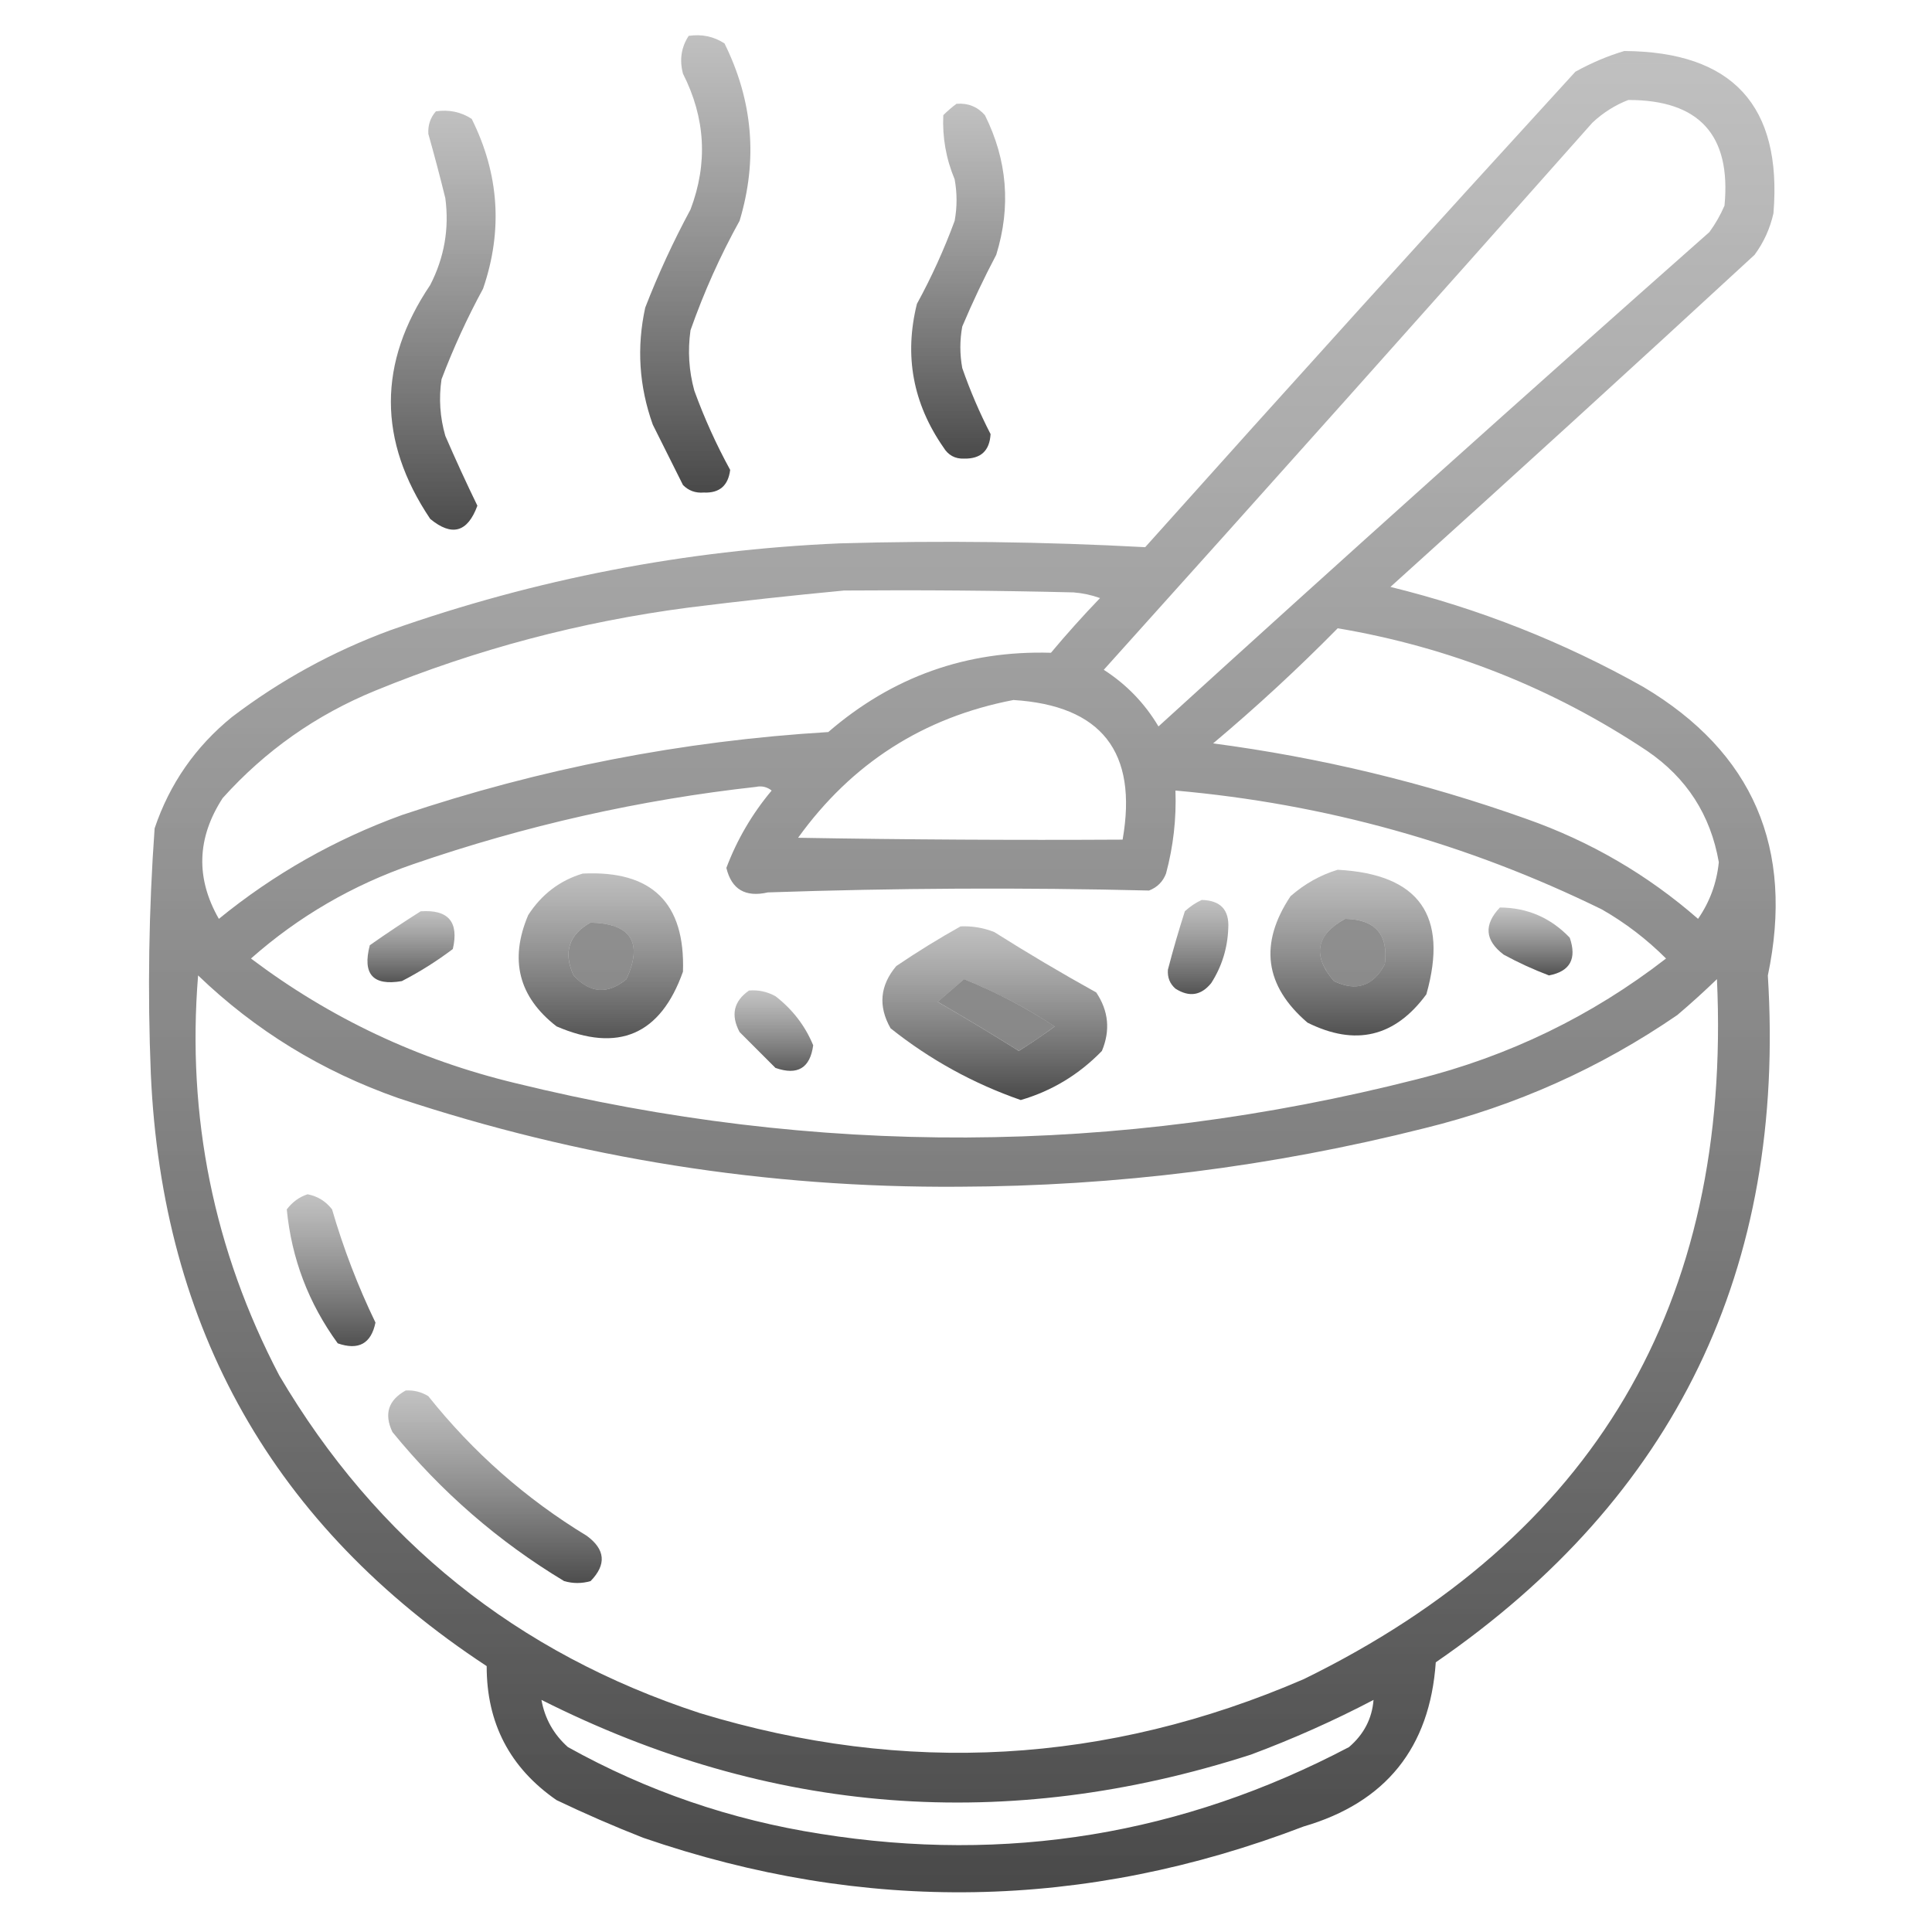 <!-- Generated by IcoMoon.io -->
<svg version="1.1" xmlns="http://www.w3.org/2000/svg" width="32" height="32" viewBox="0 0 32 32">
<title>soupCard</title>
<linearGradient id="gradient2" x1="0%" y1="100%" x2="0%" y2="0%">
  <stop offset="0%" style="stop-color: #515151; stop-opacity: .9" />
  <stop offset="50%" style="stop-color: #414141; stop-opacity: .8" />
  <stop offset="100%" style="stop-color: #313131; stop-opacity: .9" />
</linearGradient>
<linearGradient id="gradient1" x1="0%" y1="100%" x2="0%" y2="0%">
    <stop offset="0%" style="stop-color: #1f1f1f; stop-opacity: .9" />
    <stop offset="100%" style="stop-color: #757575; stop-opacity: .5" />
  </linearGradient>
<path fill="url(#gradient1)" opacity="0.907" d="M11.406 0.594c0.219-0.032 0.417 0.010 0.594 0.125 0.47 0.95 0.554 1.929 0.25 2.938-0.322 0.581-0.592 1.185-0.813 1.813-0.048 0.338-0.027 0.671 0.063 1 0.165 0.454 0.363 0.892 0.594 1.313-0.033 0.262-0.178 0.387-0.438 0.375-0.137 0.011-0.252-0.031-0.344-0.125-0.167-0.333-0.333-0.667-0.5-1-0.227-0.635-0.269-1.281-0.125-1.938 0.216-0.557 0.466-1.098 0.75-1.625 0.29-0.765 0.248-1.515-0.125-2.25-0.060-0.228-0.029-0.436 0.094-0.625z"></path>
<path fill="url(#gradient1)" opacity="0.914" d="M26.906 0.844c-0.277 0.082-0.547 0.197-0.813 0.344-2.39 2.613-4.765 5.238-7.125 7.875-1.684-0.091-3.371-0.112-5.063-0.063-2.551 0.11-5.031 0.589-7.438 1.438-0.951 0.35-1.826 0.83-2.625 1.438-0.606 0.493-1.033 1.108-1.281 1.844-0.097 1.352-0.118 2.707-0.063 4.063 0.186 4.227 2.040 7.498 5.563 9.813-0.002 0.945 0.384 1.684 1.156 2.219 0.472 0.226 0.951 0.434 1.438 0.625 3.669 1.263 7.315 1.2 10.938-0.188 1.36-0.397 2.090-1.304 2.188-2.719 3.97-2.732 5.803-6.523 5.5-11.375 0.442-2.106-0.245-3.7-2.063-4.781-1.319-0.742-2.715-1.294-4.188-1.656 2.018-1.82 4.029-3.653 6.031-5.5 0.152-0.206 0.256-0.435 0.313-0.688 0.146-1.781-0.677-2.677-2.469-2.688zM26.969 1.656c1.175-0.002 1.707 0.582 1.594 1.75-0.067 0.156-0.151 0.302-0.25 0.438-3.060 2.706-6.102 5.435-9.125 8.188-0.228-0.384-0.53-0.696-0.906-0.938 2.709-3.011 5.407-6.032 8.094-9.063 0.178-0.166 0.376-0.291 0.594-0.375zM13.969 9.781c1.271-0.010 2.542 0 3.813 0.031 0.15 0.012 0.296 0.043 0.438 0.094-0.282 0.293-0.553 0.595-0.813 0.906-1.397-0.041-2.626 0.396-3.688 1.313-2.416 0.146-4.77 0.604-7.063 1.375-1.111 0.404-2.121 0.977-3.031 1.719-0.386-0.674-0.365-1.34 0.063-2 0.705-0.785 1.548-1.379 2.531-1.781 1.668-0.683 3.397-1.141 5.188-1.375 0.862-0.108 1.716-0.201 2.563-0.281zM22.156 10.406c1.857 0.314 3.566 0.992 5.125 2.031 0.656 0.447 1.052 1.062 1.188 1.844-0.035 0.344-0.149 0.656-0.344 0.938-0.837-0.731-1.785-1.283-2.844-1.656-1.685-0.6-3.414-1.016-5.188-1.25 0.719-0.604 1.406-1.239 2.063-1.906zM16.781 11.594c1.464 0.090 2.068 0.861 1.813 2.313-1.792 0.010-3.583 0-5.375-0.031 0.889-1.234 2.076-1.994 3.563-2.281zM12.531 13.031c0.092-0.016 0.176 0.004 0.25 0.063-0.323 0.385-0.573 0.812-0.75 1.281 0.085 0.356 0.314 0.491 0.688 0.406 2.105-0.072 4.21-0.083 6.313-0.031 0.135-0.052 0.229-0.146 0.281-0.281 0.121-0.45 0.173-0.909 0.156-1.375 2.478 0.219 4.832 0.875 7.063 1.969 0.39 0.223 0.744 0.494 1.063 0.813-1.229 0.952-2.604 1.619-4.125 2-4.974 1.265-9.953 1.286-14.938 0.063-1.609-0.388-3.067-1.076-4.375-2.063 0.787-0.696 1.683-1.217 2.688-1.563 1.856-0.64 3.752-1.067 5.688-1.281zM22.281 15.219c0.499 0.010 0.718 0.26 0.656 0.75-0.19 0.367-0.471 0.46-0.844 0.281-0.36-0.424-0.298-0.767 0.188-1.031zM9.781 15.281c0.674 0.017 0.872 0.33 0.594 0.938-0.309 0.256-0.601 0.236-0.875-0.063-0.173-0.382-0.080-0.673 0.281-0.875zM3.281 16.156c0.946 0.91 2.050 1.588 3.313 2.031 3.011 1 6.105 1.49 9.281 1.469 2.614-0.008 5.186-0.331 7.719-0.969 1.514-0.372 2.909-0.997 4.188-1.875 0.225-0.191 0.443-0.389 0.656-0.594 0.246 5.375-2.035 9.24-6.844 11.594-3.262 1.41-6.596 1.598-10 0.563-3.033-0.992-5.356-2.857-6.969-5.594-1.085-2.074-1.533-4.283-1.344-6.625zM15.969 16.219c0.52 0.208 1.020 0.469 1.5 0.781-0.192 0.143-0.39 0.279-0.594 0.406-0.443-0.279-0.891-0.549-1.344-0.813 0.147-0.126 0.293-0.251 0.438-0.375zM8.969 28.156c3.787 1.907 7.703 2.21 11.75 0.906 0.697-0.26 1.374-0.562 2.031-0.906-0.025 0.311-0.161 0.571-0.406 0.781-2.756 1.45-5.672 1.929-8.75 1.438-1.484-0.231-2.88-0.71-4.188-1.438-0.236-0.211-0.382-0.471-0.438-0.781z"></path>
<path fill="url(#gradient1)" opacity="0.902" d="M15.844 1.719c0.188-0.015 0.344 0.047 0.469 0.188 0.372 0.746 0.434 1.517 0.188 2.313-0.205 0.388-0.392 0.784-0.563 1.188-0.042 0.229-0.042 0.458 0 0.688 0.131 0.377 0.288 0.742 0.469 1.094-0.016 0.276-0.161 0.411-0.438 0.406-0.151 0.006-0.265-0.057-0.344-0.188-0.505-0.728-0.651-1.519-0.438-2.375 0.242-0.442 0.45-0.9 0.625-1.375 0.042-0.229 0.042-0.458 0-0.688-0.143-0.343-0.205-0.697-0.188-1.063 0.072-0.071 0.145-0.134 0.219-0.188z"></path>
<path fill="url(#gradient1)" opacity="0.904" d="M7.219 1.844c0.219-0.032 0.417 0.010 0.594 0.125 0.455 0.913 0.518 1.851 0.188 2.813-0.264 0.486-0.493 0.986-0.688 1.5-0.047 0.317-0.026 0.63 0.063 0.938 0.169 0.39 0.346 0.776 0.531 1.156-0.162 0.442-0.422 0.515-0.781 0.219-0.869-1.294-0.869-2.586 0-3.875 0.233-0.454 0.317-0.933 0.25-1.438-0.088-0.358-0.182-0.712-0.281-1.063-0.009-0.146 0.033-0.271 0.125-0.375z"></path>
<path fill="url(#gradient1)" opacity="0.91" d="M22.156 14.406c1.349 0.071 1.838 0.759 1.469 2.063-0.52 0.708-1.176 0.864-1.969 0.469-0.71-0.609-0.804-1.307-0.281-2.094 0.234-0.205 0.494-0.351 0.781-0.438zM22.281 15.219c-0.485 0.264-0.548 0.608-0.188 1.031 0.372 0.179 0.654 0.085 0.844-0.281 0.062-0.49-0.157-0.74-0.656-0.75z"></path>
<path fill="url(#gradient1)" opacity="0.907" d="M9.656 14.469c1.143-0.055 1.695 0.487 1.656 1.625-0.371 1.045-1.069 1.347-2.094 0.906-0.628-0.488-0.784-1.103-0.469-1.844 0.223-0.345 0.525-0.574 0.906-0.688zM9.781 15.281c-0.361 0.202-0.455 0.493-0.281 0.875 0.274 0.298 0.566 0.319 0.875 0.063 0.278-0.608 0.080-0.92-0.594-0.938z"></path>
<path fill="url(#gradient1)" opacity="0.878" d="M19.906 14.906c0.31 0.008 0.456 0.164 0.438 0.469-0.012 0.328-0.105 0.63-0.281 0.906-0.167 0.208-0.365 0.24-0.594 0.094-0.093-0.081-0.134-0.185-0.125-0.313 0.084-0.325 0.178-0.648 0.281-0.969 0.088-0.080 0.182-0.143 0.281-0.188z"></path>
<path fill="url(#gradient1)" opacity="0.865" d="M24.844 15.031c0.455 0.003 0.84 0.17 1.156 0.5 0.12 0.349 0.006 0.558-0.344 0.625-0.254-0.096-0.504-0.21-0.75-0.344-0.312-0.236-0.333-0.497-0.063-0.781z"></path>
<path fill="url(#gradient1)" opacity="0.881" d="M6.969 15.094c0.458-0.032 0.635 0.177 0.531 0.625-0.265 0.2-0.547 0.378-0.844 0.531-0.479 0.083-0.656-0.115-0.531-0.594 0.28-0.197 0.561-0.384 0.844-0.563z"></path>
<path fill="url(#gradient1)" opacity="0.905" d="M15.906 15.344c0.194-0.009 0.382 0.022 0.563 0.094 0.552 0.349 1.115 0.682 1.688 1 0.205 0.306 0.236 0.628 0.094 0.969-0.38 0.391-0.827 0.662-1.344 0.813-0.785-0.273-1.504-0.669-2.156-1.188-0.208-0.365-0.177-0.709 0.094-1.031 0.35-0.237 0.704-0.456 1.063-0.656zM15.969 16.219c-0.145 0.124-0.29 0.249-0.438 0.375 0.453 0.263 0.901 0.534 1.344 0.813 0.203-0.128 0.401-0.263 0.594-0.406-0.48-0.313-0.98-0.573-1.5-0.781z"></path>
<path fill="url(#gradient1)" opacity="0.856" d="M12.406 16.406c0.156-0.013 0.301 0.019 0.438 0.094 0.284 0.22 0.492 0.491 0.625 0.813-0.051 0.378-0.259 0.503-0.625 0.375-0.198-0.198-0.396-0.396-0.594-0.594-0.15-0.282-0.098-0.511 0.156-0.688z"></path>
<path fill="url(#gradient1)" opacity="0.887" d="M5.094 19.781c0.166 0.031 0.301 0.115 0.406 0.25 0.188 0.646 0.427 1.271 0.719 1.875-0.072 0.349-0.28 0.464-0.625 0.344-0.484-0.665-0.765-1.405-0.844-2.219 0.094-0.123 0.208-0.206 0.344-0.25z"></path>
<path fill="url(#gradient1)" opacity="0.885" d="M6.719 23.031c0.135-0.008 0.26 0.023 0.375 0.094 0.742 0.93 1.617 1.701 2.625 2.313 0.308 0.226 0.329 0.476 0.063 0.75-0.146 0.042-0.292 0.042-0.438 0-1.087-0.654-2.035-1.477-2.844-2.469-0.142-0.299-0.069-0.528 0.219-0.688z"></path>
</svg>

